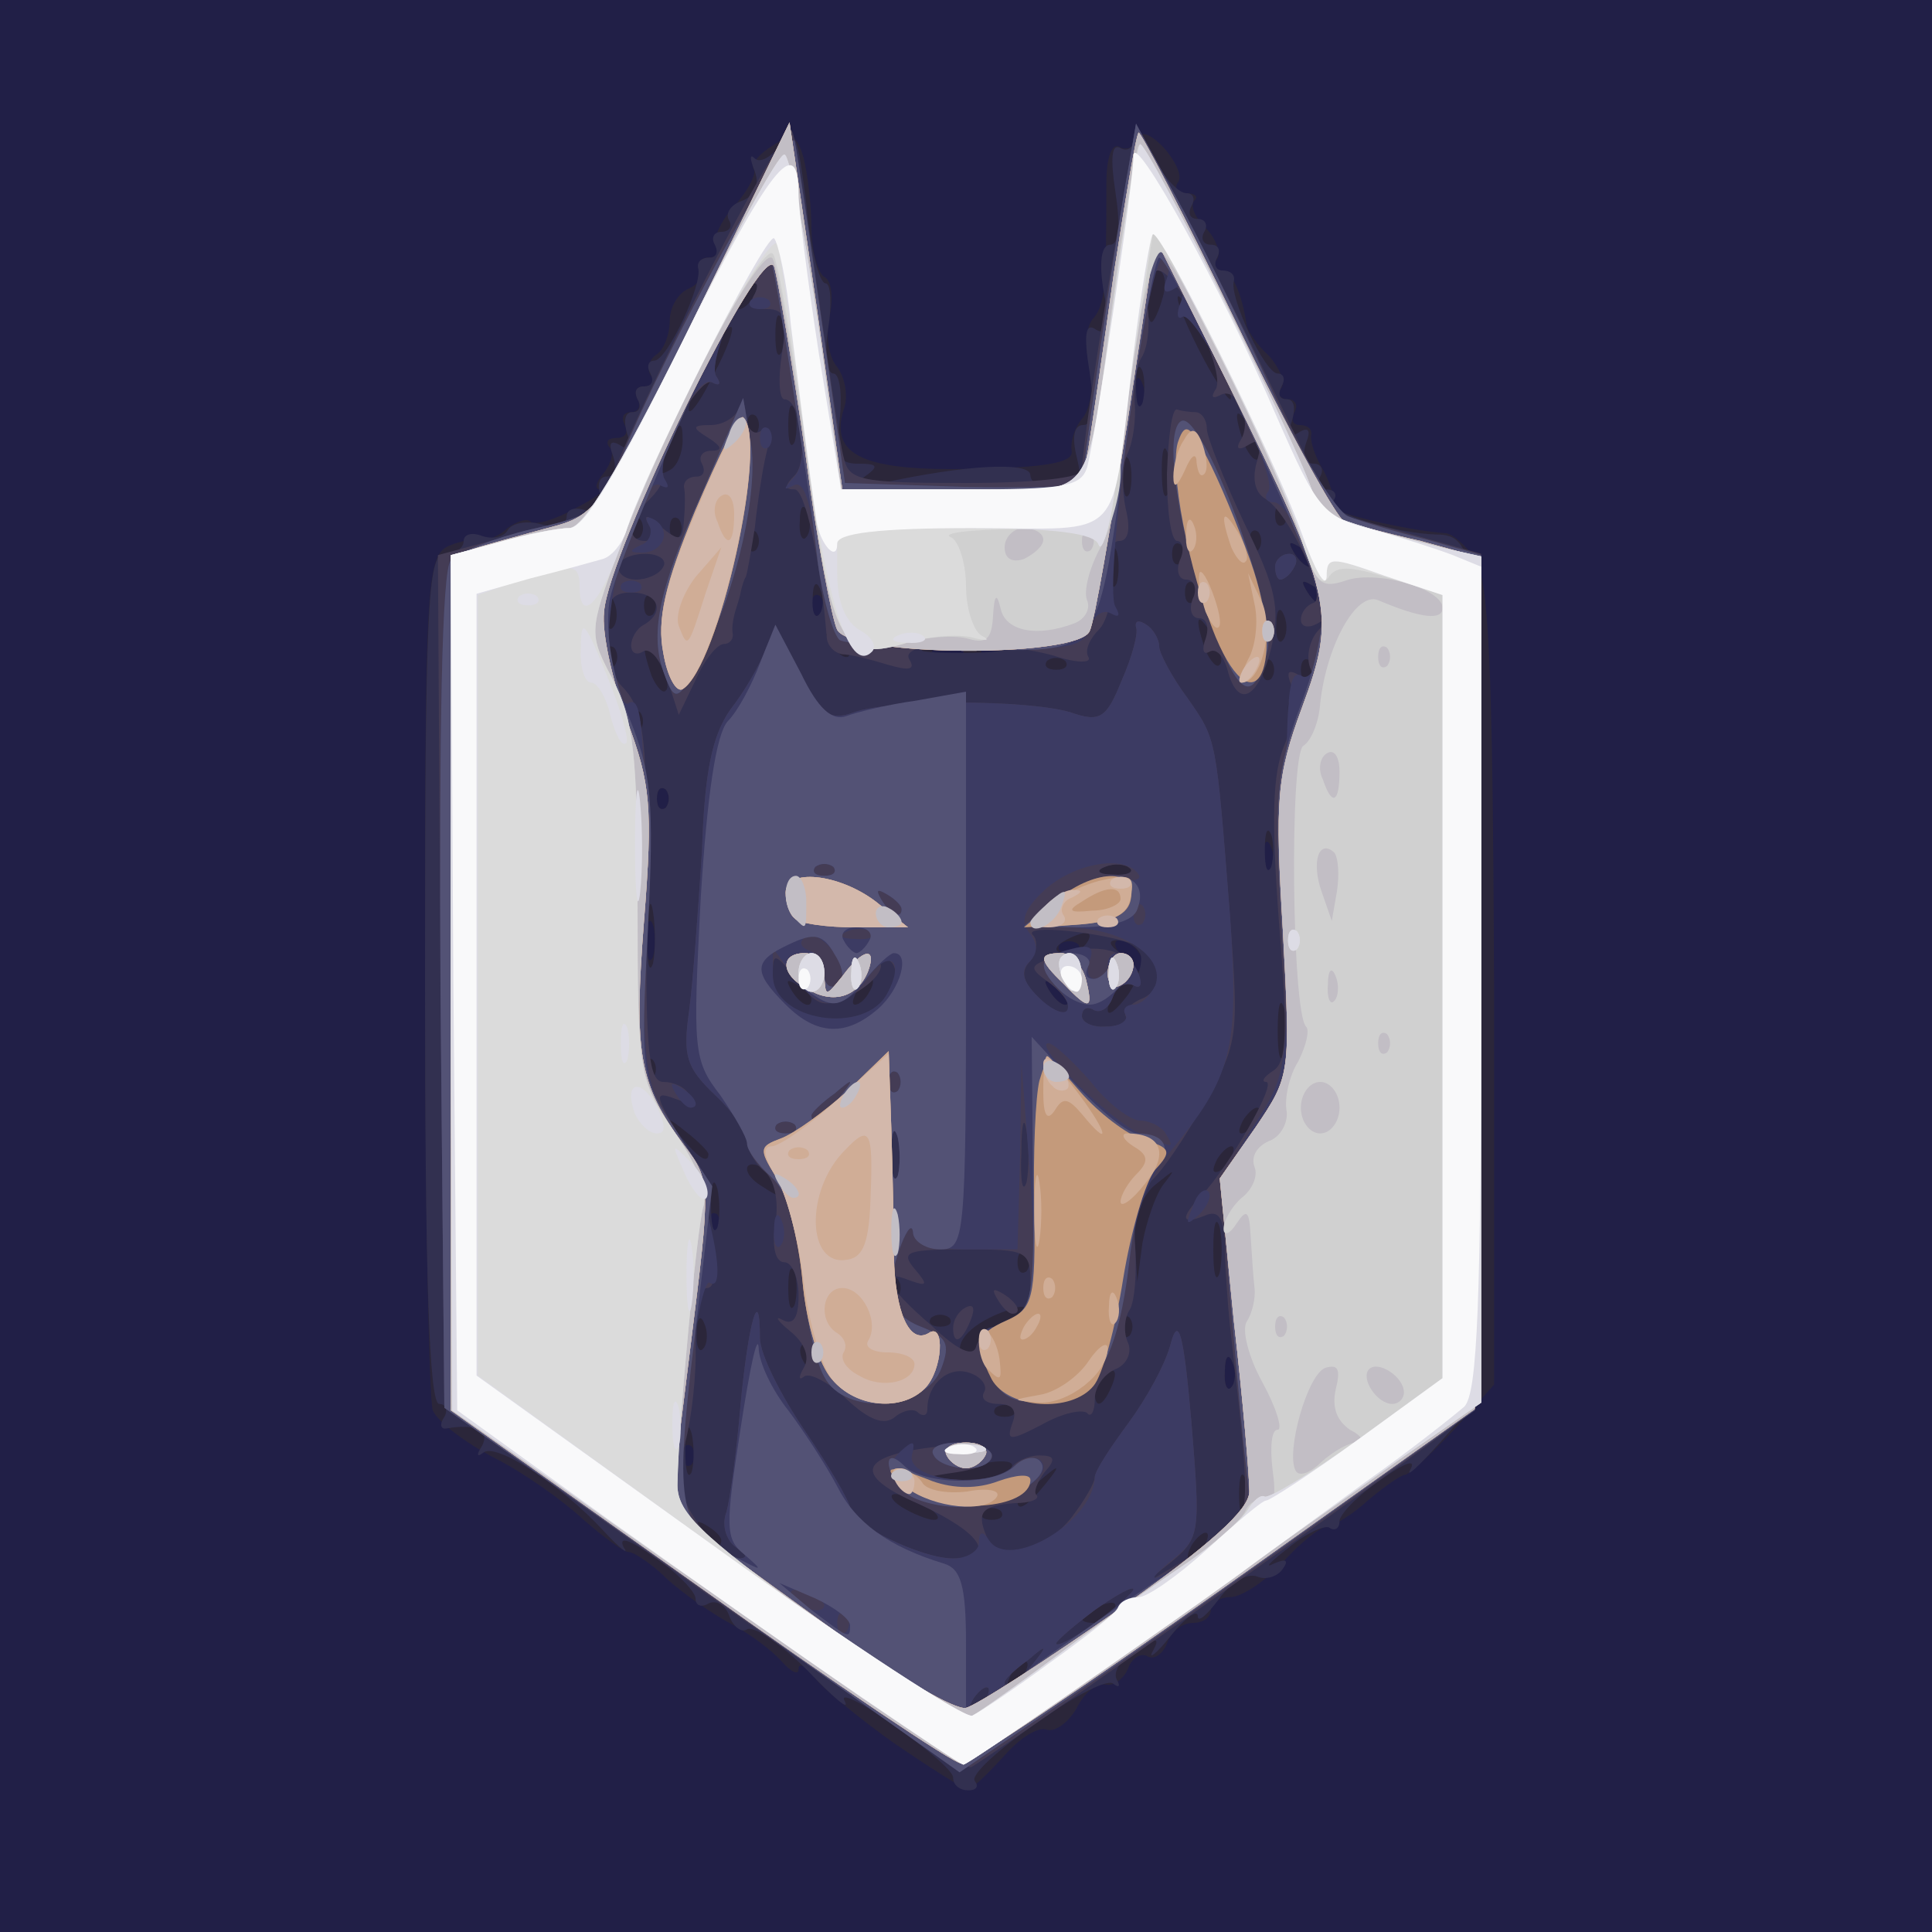 <?xml version="1.0" encoding="utf-8"?>
<!DOCTYPE svg PUBLIC "-//W3C//DTD SVG 1.1//EN" "http://www.w3.org/Graphics/SVG/1.1/DTD/svg11.dtd">
<svg version="1.1" xmlns="http://www.w3.org/2000/svg" xmlns:xlink="http://www.w3.org/1999/xlink" x="0px" y="0px" width="150px" height="150px" viewBox="0 0 1500 1500" preserveAspectRatio="xMidYMid meet">
<rect x="0" y="0" width="1500" height="1500" fill="#808080" stroke="none"/>
<g id="layer101">
 <path fill="#211f47" d="M0 750 l0 -750 750 0 750 0 0 750 0 750 -750 0 -750 0 0 -750z"/>
 </g>
<g id="layer102">
 <path fill="#2b263a" d="M695 1354 c-27 -19 -56 -43 -62 -51 -7 -9 -13 -13 -13 -7 0 5 -6 2 -13 -6 -7 -8 -24 -21 -39 -29 -15 -8 -38 -24 -50 -35 -12 -12 -26 -21 -30 -21 -4 0 -20 -12 -36 -26 -15 -14 -46 -36 -68 -47 -23 -12 -44 -28 -48 -37 -3 -9 -6 -162 -6 -340 0 -298 1 -323 18 -331 9 -4 21 -6 26 -5 4 1 14 -3 20 -9 7 -5 15 -8 18 -5 3 3 18 -1 34 -10 16 -8 25 -15 20 -15 -5 0 -3 -6 3 -13 6 -8 8 -17 4 -20 -3 -4 -1 -7 6 -7 7 0 9 -5 6 -10 -3 -6 -1 -10 5 -10 6 0 8 -5 5 -10 -3 -6 -1 -10 5 -10 6 0 9 -4 5 -9 -3 -5 -1 -12 5 -16 5 -3 10 -15 10 -26 0 -11 7 -22 15 -25 8 -4 12 -10 9 -15 -3 -5 0 -9 6 -9 6 0 9 -4 6 -9 -3 -4 3 -19 14 -31 11 -12 18 -26 15 -29 -2 -4 5 -12 15 -18 15 -10 19 -8 24 10 3 12 6 36 6 54 0 17 5 35 10 38 6 3 7 17 4 31 -3 13 -1 31 6 39 6 8 9 23 5 33 -11 36 16 48 101 46 57 -1 78 -5 76 -14 -1 -7 2 -18 9 -26 6 -8 8 -25 5 -40 -4 -14 -3 -31 3 -37 9 -11 10 -24 10 -105 0 -19 4 -31 10 -28 5 3 11 1 13 -5 3 -8 10 -6 21 5 9 10 15 22 12 27 -4 5 -1 9 6 9 7 0 10 3 6 6 -3 4 1 13 9 21 8 8 12 19 9 24 -4 5 -2 9 3 9 8 0 16 16 20 43 1 4 8 15 17 23 8 9 13 20 10 25 -4 5 -1 9 5 9 6 0 8 5 5 10 -3 6 -1 10 4 10 6 0 10 3 9 8 -1 4 3 17 10 28 6 12 9 24 6 27 -4 4 58 19 89 21 5 1 15 9 22 20 11 14 14 83 15 330 l0 311 -31 35 c-18 19 -35 35 -38 35 -3 0 -16 9 -29 20 -12 11 -27 20 -31 20 -5 0 -21 12 -35 28 -14 15 -32 27 -41 27 -8 0 -15 5 -15 10 0 6 -6 10 -14 10 -8 0 -17 7 -20 16 -3 8 -10 13 -15 10 -5 -3 -12 1 -15 9 -3 8 -11 14 -17 13 -7 -2 -17 6 -23 18 -6 11 -17 19 -23 17 -7 -3 -22 7 -34 21 -13 14 -25 26 -28 25 -3 0 -28 -16 -56 -35z m-158 -231 c-4 -3 -7 0 -7 7 0 7 3 10 7 7 3 -4 3 -10 0 -14z m420 -65 c-3 -8 -6 -5 -6 6 -1 11 2 17 5 13 3 -3 4 -12 1 -19z m-400 -115 c-4 -3 -7 0 -7 7 0 7 3 10 7 7 3 -4 3 -10 0 -14z m273 -167 c0 -3 -5 -8 -12 -12 -7 -4 -8 -3 -4 4 7 12 16 16 16 8z m55 -35 c-3 -6 -11 -11 -16 -11 -5 0 -4 6 3 14 14 16 24 13 13 -3z m-378 -23 c-3 -7 -5 -2 -5 12 0 14 2 19 5 13 2 -7 2 -19 0 -25z m330 15 c-4 -3 -10 -3 -14 0 -3 4 0 7 7 7 7 0 10 -3 7 -7z m150 -75 c-3 -8 -6 -5 -6 6 -1 11 2 17 5 13 3 -3 4 -12 1 -19z m-470 -45 c-4 -3 -7 0 -7 7 0 7 3 10 7 7 3 -4 3 -10 0 -14z m230 -109 c-3 -3 -12 -4 -19 -1 -8 3 -5 6 6 6 11 1 17 -2 13 -5z m30 -1 c-4 -3 -10 -3 -14 0 -3 4 0 7 7 7 7 0 10 -3 7 -7z m-140 -40 c-4 -3 -7 0 -7 7 0 7 3 10 7 7 3 -4 3 -10 0 -14z m393 3 c0 -3 -5 -8 -12 -12 -7 -4 -8 -3 -4 4 7 12 16 16 16 8z m-10 -30 c0 -3 -5 -8 -12 -12 -7 -4 -8 -3 -4 4 7 12 16 16 16 8z m-133 -138 c-3 -8 -6 -5 -6 6 -1 11 2 17 5 13 3 -3 4 -12 1 -19z"/>
 </g>
<g id="layer103">
 <path fill="#323050" d="M740 1380 c0 -5 -21 -23 -47 -41 -25 -18 -42 -26 -37 -18 4 8 -9 -3 -29 -24 -21 -21 -42 -35 -47 -32 -4 3 -11 -2 -14 -11 -3 -8 -10 -12 -16 -9 -5 3 -10 2 -10 -4 0 -5 -14 -20 -32 -32 -18 -13 -28 -17 -24 -8 5 7 -2 2 -15 -12 -33 -36 -85 -70 -94 -61 -5 4 -5 1 -1 -5 7 -12 -5 -18 -27 -14 -5 1 -6 -3 -2 -9 3 -5 1 -10 -4 -10 -8 0 -11 -104 -11 -330 0 -287 2 -330 15 -330 8 0 15 -4 15 -10 0 -5 6 -7 14 -4 8 3 17 1 20 -4 3 -6 15 -8 26 -5 11 3 20 0 20 -6 0 -6 7 -8 17 -4 12 5 15 2 10 -10 -4 -10 -2 -17 4 -17 6 0 8 -7 5 -16 -4 -10 -2 -13 6 -8 8 5 9 2 5 -9 -3 -10 -2 -17 4 -17 6 0 7 -5 4 -10 -3 -6 -1 -10 5 -10 6 0 8 -4 5 -10 -3 -5 -2 -10 3 -10 10 0 38 -60 34 -72 -1 -5 3 -8 9 -8 5 0 7 -4 4 -10 -3 -5 -1 -10 5 -10 6 0 9 -4 6 -9 -3 -5 1 -12 10 -15 10 -4 14 -12 10 -23 -4 -10 -4 -14 0 -10 4 4 13 -1 20 -11 11 -15 13 -8 20 46 3 34 10 62 15 62 4 0 5 16 2 35 -3 19 -1 35 4 35 5 0 7 16 5 35 -3 29 -1 35 14 35 16 0 17 2 4 11 -11 8 -8 9 15 4 64 -14 115 -17 115 -6 0 6 9 11 21 11 18 0 20 -4 15 -25 -4 -16 -2 -25 5 -25 8 0 9 -13 5 -41 -5 -30 -3 -39 5 -33 9 5 11 -3 6 -29 -4 -23 -2 -37 5 -37 7 0 8 -15 4 -41 -4 -26 -3 -38 4 -34 5 3 10 0 10 -7 1 -7 8 -1 16 15 8 15 19 27 25 27 6 0 7 5 4 10 -3 6 -1 10 5 10 6 0 8 5 5 10 -3 5 -1 10 5 10 6 0 8 4 5 10 -3 5 -1 10 4 10 6 0 10 3 9 8 -4 12 24 72 34 72 5 0 6 5 3 10 -3 6 -2 10 4 10 6 0 7 7 4 17 -4 11 -3 14 5 9 8 -5 10 -2 6 8 -3 9 -1 16 6 16 6 0 8 5 5 10 -3 6 -1 10 5 10 6 0 9 4 5 9 -5 9 48 25 80 26 33 0 35 22 35 347 l-1 323 -31 35 c-17 19 -27 28 -23 21 5 -9 -5 -5 -23 8 -18 12 -32 27 -32 32 0 6 -4 8 -8 5 -4 -2 -19 5 -32 16 -14 11 -19 16 -11 12 9 -4 12 -3 7 4 -4 6 -13 9 -20 6 -8 -3 -21 5 -30 18 -9 12 -16 18 -16 13 0 -6 -10 1 -21 15 -11 14 -18 19 -14 12 6 -11 3 -11 -13 -1 -12 7 -18 17 -15 23 3 5 2 7 -3 3 -12 -7 -116 67 -107 76 3 4 1 7 -5 7 -7 0 -12 -4 -12 -10z m55 -80 c3 -5 4 -10 1 -10 -3 0 -8 5 -11 10 -3 6 -4 10 -1 10 3 0 8 -4 11 -10z m70 -50 c3 -6 -1 -7 -9 -4 -18 7 -21 14 -7 14 6 0 13 -4 16 -10z m70 -50 c3 -5 4 -10 1 -10 -3 0 -8 5 -11 10 -3 6 -4 10 -1 10 3 0 8 -4 11 -10z m-375 -4 c0 -3 -5 -8 -12 -12 -7 -4 -8 -3 -4 4 7 12 16 16 16 8z m160 -26 c-8 -5 -19 -10 -25 -10 -5 0 -3 5 5 10 8 5 20 10 25 10 6 0 3 -5 -5 -10z m57 3 c-4 -3 -10 -3 -14 0 -3 4 0 7 7 7 7 0 10 -3 7 -7z m190 -25 c-3 -7 -5 -2 -5 12 0 14 2 19 5 13 2 -7 2 -19 0 -25z m-156 5 c13 -16 12 -17 -3 -4 -10 7 -18 15 -18 17 0 8 8 3 21 -13z m-274 -40 c-3 -10 -5 -4 -5 12 0 17 2 24 5 18 2 -7 2 -21 0 -30z m248 27 c4 -6 -6 -7 -27 -3 -44 8 -48 13 -10 13 17 0 34 -4 37 -10z m2 -47 c-4 -3 -10 -3 -14 0 -3 4 0 7 7 7 7 0 10 -3 7 -7z m77 -19 c3 -8 2 -12 -4 -9 -6 3 -10 10 -10 16 0 14 7 11 14 -7z m93 -16 c-3 -8 -6 -5 -6 6 -1 11 2 17 5 13 3 -3 4 -12 1 -19z m-324 -3 c-3 -9 -8 -14 -10 -11 -3 3 -2 9 2 15 9 16 15 13 8 -4z m142 -25 c8 0 17 -4 20 -10 4 -6 -1 -7 -12 -3 -29 10 -43 25 -36 37 5 7 9 5 11 -6 2 -10 10 -18 17 -18z m-228 -2 c-3 -8 -6 -5 -6 6 -1 11 2 17 5 13 3 -3 4 -12 1 -19z m330 -5 c-4 -3 -7 0 -7 7 0 7 3 10 7 7 3 -4 3 -10 0 -14z m-140 0 c-4 -3 -10 -3 -14 0 -3 4 0 7 7 7 7 0 10 -3 7 -7z m-120 -35 c-3 -7 -5 -2 -5 12 0 14 2 19 5 13 2 -7 2 -19 0 -25z m80 5 c-4 -3 -7 0 -7 7 0 7 3 10 7 7 3 -4 3 -10 0 -14z m250 -40 c-3 -10 -5 -2 -5 17 0 19 2 27 5 18 2 -10 2 -26 0 -35z m-150 20 c-4 -3 -7 0 -7 7 0 7 3 10 7 7 3 -4 3 -10 0 -14z m106 -53 c10 -13 10 -13 -5 -1 -11 8 -17 25 -17 45 l2 31 4 -30 c3 -16 10 -37 16 -45z m-346 3 c-3 -10 -5 -4 -5 12 0 17 2 24 5 18 2 -7 2 -21 0 -30z m43 -8 c-7 -9 -15 -13 -19 -10 -3 3 1 10 9 15 21 14 24 12 10 -5z m355 -15 c3 -5 4 -10 1 -10 -3 0 -8 5 -11 10 -3 6 -4 10 -1 10 3 0 8 -4 11 -10z m-405 -4 c0 -2 -8 -10 -17 -17 -16 -13 -17 -12 -4 4 13 16 21 21 21 13z m425 -26 c3 -5 4 -10 1 -10 -3 0 -8 5 -11 10 -3 6 -4 10 -1 10 3 0 8 -4 11 -10z m-468 -47 c-4 -3 -7 0 -7 7 0 7 3 10 7 7 3 -4 3 -10 0 -14z m490 -40 c-3 -10 -5 -2 -5 17 0 19 2 27 5 18 2 -10 2 -26 0 -35z m-112 -43 c-3 -6 -12 -10 -18 -10 -7 0 -6 4 3 10 12 7 12 12 2 22 -6 6 -12 17 -12 22 0 6 7 0 16 -12 8 -12 12 -27 9 -32z m-255 36 c0 -3 -5 -8 -12 -12 -7 -4 -8 -3 -4 4 7 12 16 16 16 8z m45 -6 c3 -5 4 -10 1 -10 -3 0 -8 5 -11 10 -3 6 -4 10 -1 10 3 0 8 -4 11 -10z m155 6 c0 -3 -5 -8 -12 -12 -7 -4 -8 -3 -4 4 7 12 16 16 16 8z m-323 -68 c-2 -13 -4 -5 -4 17 -1 22 1 32 4 23 2 -10 2 -28 0 -40z m338 22 c3 -6 -1 -7 -9 -4 -18 7 -21 14 -7 14 6 0 13 -4 16 -10z m32 -56 c-3 -3 -12 -4 -19 -1 -8 3 -5 6 6 6 11 1 17 -2 13 -5z m110 -26 c-3 -7 -5 -2 -5 12 0 14 2 19 5 13 2 -7 2 -19 0 -25z m-470 -35 c-4 -3 -7 0 -7 7 0 7 3 10 7 7 3 -4 3 -10 0 -14z m-20 -60 c-4 -3 -7 0 -7 7 0 7 3 10 7 7 3 -4 3 -10 0 -14z m510 -10 c-4 -3 -7 0 -7 7 0 7 3 10 7 7 3 -4 3 -10 0 -14z m-496 -30 c-12 -20 -14 -14 -5 12 4 9 9 14 11 11 3 -2 0 -13 -6 -23z m476 0 c-4 -3 -7 0 -7 7 0 7 3 10 7 7 3 -4 3 -10 0 -14z m30 0 c-4 -3 -7 0 -7 7 0 7 3 10 7 7 3 -4 3 -10 0 -14z m-540 -10 c-4 -3 -7 0 -7 7 0 7 3 10 7 7 3 -4 3 -10 0 -14z m350 10 c-4 -3 -10 -3 -14 0 -3 4 0 7 7 7 7 0 10 -3 7 -7z m114 -20 c-12 -20 -14 -14 -5 12 4 9 9 14 11 11 3 -2 0 -13 -6 -23z m-281 13 c0 -3 -5 -8 -12 -12 -7 -4 -8 -3 -4 4 7 12 16 16 16 8z m113 -3 c-13 -2 -35 -2 -50 0 -16 2 -5 4 22 4 28 0 40 -2 28 -4z m224 -25 c-3 -8 -6 -5 -6 6 -1 11 2 17 5 13 3 -3 4 -12 1 -19z m-520 -10 c-3 -8 -6 -5 -6 6 -1 11 2 17 5 13 3 -3 4 -12 1 -19z m30 -5 c-4 -3 -7 0 -7 7 0 7 3 10 7 7 3 -4 3 -10 0 -14z m130 -5 c-3 -8 -6 -5 -6 6 -1 11 2 17 5 13 3 -3 4 -12 1 -19z m290 -5 c-4 -3 -7 0 -7 7 0 7 3 10 7 7 3 -4 3 -10 0 -14z m103 13 c0 -3 -5 -8 -12 -12 -7 -4 -8 -3 -4 4 7 12 16 16 16 8z m-163 -38 c-3 -7 -5 -2 -5 12 0 14 2 19 5 13 2 -7 2 -19 0 -25z m50 -5 c-4 -3 -7 0 -7 7 0 7 3 10 7 7 3 -4 3 -10 0 -14z m103 13 c0 -3 -5 -8 -12 -12 -7 -4 -8 -3 -4 4 7 12 16 16 16 8z m-433 -23 c-4 -3 -7 0 -7 7 0 7 3 10 7 7 3 -4 3 -10 0 -14z m390 0 c-4 -3 -7 0 -7 7 0 7 3 10 7 7 3 -4 3 -10 0 -14z m-480 -10 c-4 -3 -7 0 -7 7 0 7 3 10 7 7 3 -4 3 -10 0 -14z m30 0 c-4 -3 -7 0 -7 7 0 7 3 10 7 7 3 -4 3 -10 0 -14z m100 -5 c-3 -8 -6 -5 -6 6 -1 11 2 17 5 13 3 -3 4 -12 1 -19z m370 -5 c-4 -3 -7 0 -7 7 0 7 3 10 7 7 3 -4 3 -10 0 -14z m-120 -35 c-3 -7 -5 -2 -5 12 0 14 2 19 5 13 2 -7 2 -19 0 -25z m30 -5 c-3 -10 -5 -4 -5 12 0 17 2 24 5 18 2 -7 2 -21 0 -30z m-377 -11 c0 -15 -2 -15 -10 -2 -13 20 -13 33 0 25 6 -3 10 -14 10 -23z m441 -9 c-12 -20 -14 -14 -5 12 4 9 9 14 11 11 3 -2 0 -13 -6 -23z m-354 -15 c-3 -7 -5 -2 -5 12 0 14 2 19 5 13 2 -7 2 -19 0 -25z m-30 5 c-4 -3 -7 0 -7 7 0 7 3 10 7 7 3 -4 3 -10 0 -14z m-32 -34 c9 -17 15 -33 13 -35 -3 -2 -12 12 -21 31 -21 43 -13 47 8 4z m332 -1 c-3 -7 -5 -2 -5 12 0 14 2 19 5 13 2 -7 2 -19 0 -25z m53 -18 c-11 -22 -23 -40 -25 -40 -3 0 4 18 15 40 11 22 23 40 25 40 3 0 -4 -18 -15 -40z m-333 -22 c-3 -7 -5 -2 -5 12 0 14 2 19 5 13 2 -7 2 -19 0 -25z m296 -18 c3 -11 1 -20 -4 -20 -5 0 -9 9 -9 20 0 11 2 20 4 20 2 0 6 -9 9 -20z m-318 0 c3 -5 4 -10 1 -10 -3 0 -8 5 -11 10 -3 6 -4 10 -1 10 3 0 8 -4 11 -10z"/>
 </g>
<g id="layer104">
 <path fill="#443c55" d="M545 1235 l-200 -142 -3 -331 -2 -331 37 -10 c21 -5 50 -13 66 -17 15 -3 27 -10 27 -16 0 -24 137 -295 145 -286 2 2 10 55 19 118 9 63 18 124 21 135 4 18 12 20 95 20 53 0 90 -4 90 -10 1 -31 38 -256 43 -261 3 -3 38 62 79 144 l73 150 58 16 57 16 0 328 c0 328 0 329 -22 349 -19 17 -348 250 -374 265 -5 3 -99 -59 -209 -137z m220 85 c3 -5 4 -10 1 -10 -3 0 -8 5 -11 10 -3 6 -4 10 -1 10 3 0 8 -4 11 -10z m36 -27 c13 -16 12 -17 -3 -4 -10 7 -18 15 -18 17 0 8 8 3 21 -13z m79 -59 c0 -3 -13 4 -30 16 -16 12 -30 24 -30 26 0 3 14 -4 30 -16 17 -12 30 -24 30 -26z m78 -50 c12 -12 12 -24 -3 -154 -2 -19 -4 -48 -4 -64 -1 -21 -5 -27 -16 -22 -18 7 -19 2 -2 -16 21 -22 59 -88 50 -88 -4 0 -2 -4 6 -9 10 -7 11 -29 4 -115 -6 -80 -5 -115 4 -137 7 -16 9 -37 6 -46 -5 -12 -3 -14 7 -8 10 6 12 4 7 -7 -3 -9 0 -21 6 -28 9 -10 9 -11 0 -6 -7 4 -13 3 -13 -3 0 -5 4 -11 10 -13 11 -4 -19 -70 -38 -81 -8 -5 -10 -16 -6 -29 4 -15 3 -18 -6 -13 -8 5 -11 4 -7 -3 10 -15 -3 -43 -16 -35 -6 3 -7 1 -3 -5 8 -14 -30 -92 -45 -92 -6 0 -9 12 -8 28 2 15 0 33 -5 40 -4 7 -6 22 -5 35 1 12 -1 30 -6 40 -4 9 -4 28 -1 42 4 16 2 25 -5 25 -7 0 -10 11 -7 28 2 16 -2 34 -9 41 -7 7 -11 16 -8 21 3 5 -9 5 -27 -1 -48 -13 -121 -12 -112 3 5 8 0 9 -17 4 -13 -4 -29 -8 -35 -8 -6 -1 -11 -6 -12 -12 -5 -62 -17 -116 -25 -116 -8 0 -8 -3 0 -11 11 -11 5 -59 -8 -59 -4 0 -5 -16 -2 -35 5 -28 2 -35 -11 -35 -10 0 -14 -4 -11 -10 3 -5 4 -10 1 -10 -11 0 -37 61 -30 72 4 6 3 8 -3 5 -10 -6 -48 62 -39 70 3 3 -1 12 -9 20 -18 17 -19 33 -4 33 5 0 7 -6 3 -12 -5 -9 -2 -9 9 1 15 12 17 11 18 -5 1 -11 1 -22 0 -26 0 -5 4 -8 10 -8 5 0 7 -4 4 -10 -3 -5 0 -10 7 -10 9 0 9 -3 -2 -10 -13 -8 -13 -10 2 -10 9 0 19 -6 21 -12 3 -8 6 -5 6 5 1 10 6 15 11 12 7 -4 9 2 5 17 -3 12 -7 39 -9 58 -3 19 -6 36 -7 38 -1 1 -3 7 -4 12 -1 6 -4 13 -5 18 -1 4 -2 10 -1 15 0 4 -3 7 -7 7 -5 0 -15 12 -22 28 l-13 27 -9 -28 c-5 -15 -14 -25 -19 -21 -5 3 -9 1 -9 -5 0 -5 4 -13 10 -16 17 -10 11 -25 -10 -25 -15 0 -20 7 -20 29 0 16 6 36 12 43 19 19 21 39 20 181 -1 103 2 127 13 127 8 0 17 4 20 10 4 6 -1 7 -11 3 -16 -6 -16 -3 3 28 22 37 37 119 22 119 -6 0 -9 19 -9 43 1 23 -3 58 -8 77 -7 28 -5 41 10 63 11 15 25 27 31 27 8 0 7 -3 -2 -9 -7 -5 -11 -17 -7 -27 3 -11 8 -48 11 -84 6 -63 15 -95 15 -51 0 12 16 44 35 72 19 28 35 55 35 60 0 12 55 39 80 39 35 0 22 -20 -26 -42 -53 -23 -48 -38 15 -45 46 -5 58 13 14 20 -27 4 -26 4 4 6 17 0 35 -3 38 -9 3 -5 13 -10 22 -10 12 0 13 3 4 13 -6 8 -9 16 -6 18 2 3 -5 6 -17 6 -26 2 -30 7 -22 26 8 21 44 13 66 -15 10 -13 18 -27 18 -31 0 -5 12 -23 26 -42 14 -19 29 -46 33 -62 6 -22 10 -8 16 61 7 86 7 90 -16 109 l-24 19 30 -18 c17 -10 36 -23 43 -30z m-443 -744 c3 -5 -3 -10 -14 -10 -12 0 -21 5 -21 10 0 6 6 10 14 10 8 0 18 -4 21 -10z"/>
 <path fill="#443c55" d="M786 1105 c4 -10 0 -15 -11 -15 -9 0 -14 -4 -11 -9 3 -5 -2 -12 -11 -15 -16 -6 -33 8 -33 28 0 5 -3 6 -7 3 -3 -4 -12 -2 -18 3 -8 7 -20 3 -38 -14 -14 -13 -29 -21 -33 -17 -4 3 -4 0 0 -7 5 -8 1 -19 -10 -28 -11 -9 -13 -13 -6 -9 8 4 12 -2 12 -19 0 -14 -5 -26 -11 -26 -7 0 -10 -12 -7 -30 3 -18 -1 -35 -9 -41 -7 -6 -13 -17 -13 -23 0 -7 -11 -23 -25 -36 -22 -21 -25 -30 -20 -65 3 -22 7 -78 10 -124 2 -62 8 -90 22 -110 11 -14 23 -35 27 -46 7 -18 10 -16 27 18 17 32 23 37 42 30 28 -10 134 -10 168 0 23 8 28 5 40 -25 8 -18 13 -37 11 -41 -1 -5 2 -6 8 -2 5 3 10 11 10 17 0 5 10 24 22 40 23 33 22 30 33 170 7 97 7 98 -25 153 -17 30 -36 55 -41 55 -6 0 -9 19 -8 43 2 24 0 48 -4 54 -4 6 -5 18 -1 26 3 8 -2 17 -10 20 -9 4 -16 14 -16 23 0 10 -3 15 -6 11 -4 -3 -19 0 -35 9 -25 13 -28 13 -23 -1z m-5 -78 c13 -3 19 -14 19 -31 0 -25 -3 -26 -51 -26 -45 0 -50 2 -39 15 11 13 10 14 -4 9 -25 -10 -19 4 17 35 21 20 33 25 35 16 2 -7 12 -15 23 -18z m16 -149 c-2 -13 -4 -5 -4 17 -1 22 1 32 4 23 2 -10 2 -28 0 -40z m-100 5 c-3 -10 -5 -4 -5 12 0 17 2 24 5 18 2 -7 2 -21 0 -30z m177 -94 c-2 -4 3 -9 11 -13 20 -7 19 -32 -2 -42 -25 -10 -90 -17 -81 -8 4 4 3 13 -2 20 -8 8 -6 17 6 28 9 10 19 14 23 11 3 -4 -3 -13 -13 -21 -18 -13 -18 -14 5 -22 29 -11 56 -5 63 15 3 8 1 11 -4 8 -6 -3 -13 1 -16 9 -3 9 -10 13 -15 10 -5 -3 -9 -1 -9 5 0 5 9 9 19 8 11 0 18 -4 15 -8z m-184 -18 c7 -14 7 -22 -2 -27 -6 -4 -8 -3 -5 3 4 5 -5 16 -19 24 -24 12 -28 12 -45 -10 -18 -22 -19 -22 -19 -3 0 36 72 46 90 13z m187 -97 c-3 -3 -12 -4 -19 -1 -8 3 -5 6 6 6 11 1 17 -2 13 -5z"/>
 <path fill="#443c55" d="M740 1031 c0 -6 4 -13 10 -16 6 -3 7 1 4 9 -7 18 -14 21 -14 7z"/>
 <path fill="#443c55" d="M774 1008 c-4 -7 -3 -8 4 -4 12 7 16 16 8 16 -3 0 -8 -5 -12 -12z"/>
 <path fill="#443c55" d="M953 520 c-3 -11 -9 -17 -14 -14 -5 3 -6 -2 -3 -10 3 -9 1 -16 -5 -16 -6 0 -8 -7 -5 -15 4 -8 1 -15 -5 -15 -6 0 -8 -7 -5 -15 4 -8 2 -15 -2 -15 -5 0 -8 -24 -8 -52 1 -29 4 -52 8 -50 3 1 10 2 14 2 5 0 9 6 9 13 0 6 13 39 29 73 25 51 28 66 21 97 -10 40 -26 48 -34 17z"/>
 <path fill="#443c55" d="M990 440 c0 -5 5 -10 11 -10 5 0 7 5 4 10 -3 6 -8 10 -11 10 -2 0 -4 -4 -4 -10z"/>
 </g>
<g id="layer105">
 <path fill="#3c3b63" d="M545 1234 l-200 -141 -3 -323 c-1 -205 1 -327 8 -335 5 -6 33 -17 62 -24 50 -11 54 -14 72 -59 31 -78 130 -258 133 -242 2 8 11 71 21 140 l18 125 92 3 c51 1 92 0 92 -3 0 -7 28 -203 36 -244 l6 -35 30 55 c17 30 50 97 74 149 24 53 52 98 61 101 10 4 37 12 61 18 l42 12 -2 332 -3 332 -115 82 c-63 45 -153 109 -200 141 l-85 58 -200 -142z m220 86 c3 -5 4 -10 1 -10 -3 0 -8 5 -11 10 -3 6 -4 10 -1 10 3 0 8 -4 11 -10z m36 -27 c13 -16 12 -17 -3 -4 -10 7 -18 15 -18 17 0 8 8 3 21 -13z m79 -59 c0 -3 -13 4 -30 16 -16 12 -30 24 -30 26 0 3 14 -4 30 -16 17 -12 30 -24 30 -26z m-223 19 c-4 -3 -7 0 -7 7 0 7 3 10 7 7 3 -4 3 -10 0 -14z m-17 -7 c0 -2 -7 -7 -16 -10 -8 -3 -12 -2 -9 4 6 10 25 14 25 6z m304 -49 c27 -19 28 -23 22 -71 -3 -28 -8 -87 -12 -132 -6 -76 -5 -83 20 -121 25 -38 26 -44 25 -174 -1 -158 0 -181 12 -174 5 3 11 -6 15 -20 7 -28 -21 -115 -37 -115 -6 0 -8 -4 -4 -9 7 -13 -56 -141 -67 -135 -4 3 -5 -3 -1 -12 4 -12 3 -15 -5 -10 -8 5 -10 2 -6 -8 3 -9 2 -16 -3 -16 -12 0 -47 256 -37 271 4 7 3 9 -4 5 -6 -3 -13 2 -16 12 -5 15 -18 17 -94 16 -49 0 -94 -4 -100 -8 -6 -4 -14 -33 -18 -66 -4 -40 -10 -58 -18 -53 -8 4 -8 3 0 -6 8 -8 9 -26 4 -49 -4 -20 -11 -59 -15 -87 l-7 -50 -24 48 c-14 26 -22 53 -18 59 4 6 3 8 -3 5 -12 -8 -46 61 -37 75 4 6 3 8 -3 5 -17 -11 -47 94 -39 136 4 21 10 36 14 33 11 -7 13 24 12 166 -1 118 0 129 23 165 23 35 45 129 28 119 -4 -3 -12 34 -17 81 -8 77 -7 89 9 110 10 12 24 23 30 23 8 0 7 -3 -2 -9 -7 -5 -11 -17 -7 -27 3 -11 8 -48 11 -84 6 -63 15 -95 15 -51 0 12 16 44 35 72 19 28 35 55 35 60 0 12 55 39 80 39 11 0 20 -6 20 -12 0 -9 3 -10 8 -2 16 24 81 -15 82 -49 0 -5 12 -23 26 -42 14 -19 29 -46 33 -62 6 -22 10 -8 16 61 7 86 7 90 -16 108 -28 23 -7 14 35 -15z"/>
 <path fill="#3c3b63" d="M700 1155 c-10 -13 -11 -18 -1 -28 10 -9 12 -9 9 3 -4 19 57 27 78 9 8 -6 18 -9 22 -5 12 13 -30 36 -64 36 -17 0 -37 -7 -44 -15z"/>
 <path fill="#3c3b63" d="M725 1130 c-4 -6 5 -10 19 -10 14 0 26 5 26 10 0 6 -9 10 -19 10 -11 0 -23 -4 -26 -10z"/>
 <path fill="#3c3b63" d="M640 1069 c-7 -12 -15 -48 -17 -80 -4 -39 -12 -64 -24 -75 -11 -10 -19 -22 -19 -29 0 -6 -11 -22 -25 -35 -22 -21 -25 -30 -20 -65 3 -22 7 -78 10 -124 2 -62 8 -90 22 -110 11 -14 23 -35 27 -46 7 -18 10 -16 27 18 17 32 23 37 42 30 28 -10 134 -10 168 0 23 8 28 5 40 -25 8 -18 13 -37 11 -41 -1 -5 2 -6 8 -2 5 3 10 11 10 17 0 5 10 24 22 40 23 33 22 30 33 169 7 104 2 125 -48 185 -16 19 -26 48 -30 82 -9 75 -26 106 -62 110 -19 3 -33 -2 -42 -14 -17 -23 -17 -44 1 -44 26 0 32 -25 26 -115 l-7 -90 -1 73 -2 72 -40 0 c-25 0 -40 -5 -41 -12 -1 -18 -17 23 -18 45 -1 10 10 22 24 27 20 8 23 13 16 32 -12 33 -75 38 -91 7z m57 -186 c-3 -10 -5 -4 -5 12 0 17 2 24 5 18 2 -7 2 -21 0 -30z m208 -3 c-3 -5 -12 -10 -20 -10 -7 0 -25 -13 -38 -30 -14 -16 -29 -30 -33 -30 -13 0 49 61 71 70 27 12 27 12 20 0z m-288 -7 c-4 -3 -10 -3 -14 0 -3 4 0 7 7 7 7 0 10 -3 7 -7z m34 -20 c13 -16 12 -17 -3 -4 -10 7 -18 15 -18 17 0 8 8 3 21 -13z m46 -20 c-4 -3 -7 0 -7 7 0 7 3 10 7 7 3 -4 3 -10 0 -14z m177 -45 c-3 -4 0 -8 6 -8 6 0 13 -7 17 -15 8 -22 -25 -44 -67 -45 l-35 -1 25 -20 c14 -12 33 -19 47 -16 12 2 20 0 17 -4 -10 -16 -50 -9 -73 12 -16 15 -19 24 -12 33 7 9 7 16 0 23 -7 7 -5 15 7 27 9 9 19 14 22 11 3 -3 0 -11 -6 -17 -17 -17 -15 -25 9 -31 15 -4 19 -2 15 9 -3 8 -1 14 4 14 6 0 10 -4 10 -10 0 -16 17 -12 24 6 3 8 2 12 -4 9 -6 -3 -13 1 -16 9 -3 9 -10 13 -15 10 -5 -3 -9 -1 -9 5 0 5 9 9 19 8 11 0 17 -5 15 -9z m-185 -17 c14 -26 1 -35 -16 -11 -18 26 -38 25 -57 -2 l-16 -22 0 21 c0 36 72 47 89 14z m-41 -31 c-7 -10 -17 -16 -22 -13 -6 4 -5 8 2 11 7 2 12 10 12 18 0 9 4 12 10 9 6 -4 5 -13 -2 -25z m29 -16 c-3 -3 -12 -4 -19 -1 -8 3 -5 6 6 6 11 1 17 -2 13 -5z m210 -21 c-4 -3 -7 0 -7 7 0 7 3 10 7 7 3 -4 3 -10 0 -14z m-187 3 c0 -3 -5 -8 -12 -12 -7 -4 -8 -3 -4 4 7 12 16 16 16 8z m-53 -33 c-4 -3 -10 -3 -14 0 -3 4 0 7 7 7 7 0 10 -3 7 -7z"/>
 <path fill="#3c3b63" d="M601 954 c0 -11 3 -14 6 -6 3 7 2 16 -1 19 -3 4 -6 -2 -5 -13z"/>
 <path fill="#3c3b63" d="M926 937 c3 -10 9 -15 12 -12 3 3 0 11 -7 18 -10 9 -11 8 -5 -6z"/>
 <path fill="#3c3b63" d="M524 848 c-4 -7 -3 -8 4 -4 12 7 16 16 8 16 -3 0 -8 -5 -12 -12z"/>
 <path fill="#3c3b63" d="M516 524 c-12 -31 -5 -65 28 -139 l33 -76 6 35 c6 38 -11 113 -37 164 -19 37 -22 38 -30 16z"/>
 <path fill="#3c3b63" d="M940 483 c-25 -68 -37 -148 -23 -156 16 -10 75 148 67 178 -11 43 -22 37 -44 -22z"/>
 <path fill="#3c3b63" d="M483 453 c4 -3 10 -3 14 0 3 4 0 7 -7 7 -7 0 -10 -3 -7 -7z"/>
 <path fill="#3c3b63" d="M990 440 c0 -5 5 -10 11 -10 5 0 7 5 4 10 -3 6 -8 10 -11 10 -2 0 -4 -4 -4 -10z"/>
 <path fill="#3c3b63" d="M498 423 c6 -2 9 -10 6 -15 -4 -7 -2 -8 5 -4 13 9 5 26 -12 25 -9 0 -8 -2 1 -6z"/>
 <path fill="#3c3b63" d="M590 340 c0 -7 3 -10 7 -7 3 4 3 10 0 14 -4 3 -7 0 -7 -7z"/>
 <path fill="#3c3b63" d="M583 233 c4 -3 10 -3 14 0 3 4 0 7 -7 7 -7 0 -10 -3 -7 -7z"/>
 </g>
<g id="layer106">
 <path fill="#535275" d="M545 1234 l-200 -141 -3 -323 c-1 -205 1 -327 8 -335 5 -6 33 -17 62 -24 50 -11 54 -14 72 -59 31 -78 130 -258 133 -242 2 8 11 71 21 140 l18 125 92 3 c51 1 92 0 92 -3 0 -7 28 -203 36 -244 l6 -35 30 55 c17 30 50 97 74 149 24 53 52 98 61 101 10 4 37 12 61 18 l42 12 -2 332 -3 332 -115 82 c-63 45 -153 109 -200 141 l-85 58 -200 -142z m364 -14 l63 -42 -6 -52 c-3 -28 -8 -87 -12 -131 -6 -77 -5 -83 21 -120 27 -40 27 -41 20 -155 -6 -104 -4 -121 15 -173 14 -37 19 -68 15 -85 -9 -36 -116 -262 -125 -262 -3 0 -14 59 -24 132 -25 183 -18 174 -125 172 -48 0 -93 -4 -99 -7 -5 -4 -13 -31 -17 -60 -7 -59 -10 -73 -25 -172 -6 -38 -12 -71 -14 -72 -7 -7 -119 242 -123 275 -3 24 2 55 15 88 18 44 20 66 15 166 -6 113 -5 115 22 156 l28 43 -14 120 c-16 131 -12 147 34 169 19 10 20 10 5 -3 -15 -12 -15 -21 -3 -98 7 -46 13 -74 14 -63 0 12 11 34 23 49 12 16 29 42 38 59 14 28 40 47 83 60 13 4 17 17 17 62 l0 56 48 -35 c26 -19 76 -54 111 -77z m-249 42 c0 -5 -12 -14 -27 -21 l-28 -12 25 21 c29 22 30 23 30 12z"/>
 <path fill="#535275" d="M702 1158 c-7 -7 -12 -16 -12 -22 0 -6 5 -5 12 2 15 15 70 16 86 0 6 -6 15 -8 19 -4 13 12 -28 36 -62 36 -17 0 -36 -5 -43 -12z"/>
 <path fill="#535275" d="M725 1130 c-4 -6 5 -10 19 -10 14 0 26 5 26 10 0 6 -9 10 -19 10 -11 0 -23 -4 -26 -10z"/>
 <path fill="#535275" d="M640 1069 c-7 -12 -15 -48 -17 -80 -4 -39 -12 -64 -24 -75 -11 -10 -19 -21 -19 -26 0 -5 -10 -22 -21 -38 -21 -27 -21 -36 -15 -152 5 -81 12 -128 21 -138 8 -8 19 -29 25 -45 l12 -30 20 38 c13 27 24 37 35 33 8 -3 32 -9 54 -12 l39 -7 0 217 c0 209 -1 216 -20 216 -11 0 -20 -6 -21 -12 -1 -18 -17 23 -18 45 -1 10 10 22 24 27 20 8 23 13 16 32 -12 33 -75 38 -91 7z m57 -186 c-3 -10 -5 -4 -5 12 0 17 2 24 5 18 2 -7 2 -21 0 -30z m-80 -10 c-4 -3 -10 -3 -14 0 -3 4 0 7 7 7 7 0 10 -3 7 -7z m34 -20 c13 -16 12 -17 -3 -4 -10 7 -18 15 -18 17 0 8 8 3 21 -13z m46 -20 c-4 -3 -7 0 -7 7 0 7 3 10 7 7 3 -4 3 -10 0 -14z m-15 -50 c17 -15 25 -43 12 -43 -3 0 -14 10 -24 23 -15 17 -22 20 -36 11 -24 -14 -29 -34 -10 -34 9 0 16 7 16 16 0 8 4 12 10 9 6 -4 5 -13 -2 -24 -9 -16 -16 -17 -35 -8 -28 13 -29 21 -3 47 24 24 47 25 72 3z m-7 -53 c3 -5 -1 -10 -10 -10 -9 0 -13 5 -10 10 3 6 8 10 10 10 2 0 7 -4 10 -10z m25 -24 c0 -3 -5 -8 -12 -12 -7 -4 -8 -3 -4 4 7 12 16 16 16 8z m-53 -33 c-4 -3 -10 -3 -14 0 -3 4 0 7 7 7 7 0 10 -3 7 -7z"/>
 <path fill="#535275" d="M771 1071 c-15 -28 -14 -35 11 -46 20 -9 21 -16 20 -115 l-1 -105 35 38 c19 20 40 37 47 37 22 0 28 12 13 29 -7 9 -16 40 -19 69 -9 77 -26 106 -64 110 -23 2 -34 -2 -42 -17z"/>
 <path fill="#535275" d="M822 768 c-18 -18 -15 -28 9 -28 11 0 17 5 14 10 -3 6 -2 10 4 10 5 0 11 -6 14 -12 2 -7 8 -10 12 -6 10 9 -13 38 -29 38 -7 0 -17 -5 -24 -12z"/>
 <path fill="#535275" d="M819 700 c35 -30 76 -25 64 6 -3 9 -20 14 -47 14 l-41 -1 24 -19z"/>
 <path fill="#535275" d="M516 524 c-12 -31 -5 -65 28 -139 l33 -76 6 35 c6 38 -11 113 -37 164 -19 37 -22 38 -30 16z"/>
 <path fill="#535275" d="M940 483 c-25 -68 -37 -148 -23 -156 16 -10 75 148 67 178 -11 43 -22 37 -44 -22z"/>
 </g>
<g id="layer107">
 <path fill="#c49a7b" d="M543 1232 l-193 -137 0 -332 c0 -307 1 -332 18 -337 9 -3 35 -10 57 -16 39 -10 41 -13 114 -163 l74 -152 21 143 20 142 92 0 93 0 6 -32 c3 -18 12 -80 20 -137 9 -58 17 -106 19 -108 1 -2 36 65 76 148 40 83 78 152 84 154 6 2 32 9 59 15 l47 13 -2 330 -3 331 -194 138 c-107 76 -199 138 -205 137 -6 0 -98 -62 -203 -137z m325 18 c72 -51 102 -78 102 -92 0 -12 -5 -71 -12 -132 l-11 -111 28 -40 c27 -40 27 -41 21 -153 -6 -101 -5 -119 15 -173 27 -73 24 -86 -57 -250 l-57 -114 -22 145 c-13 80 -25 152 -29 160 -9 21 -185 20 -196 -1 -4 -8 -16 -70 -25 -139 -10 -69 -21 -133 -24 -143 -9 -23 -129 222 -132 268 -2 17 7 55 18 85 18 48 20 67 13 155 -8 103 -4 127 31 174 21 28 21 29 5 157 l-16 129 22 15 c12 8 60 43 107 77 48 35 93 61 101 59 8 -2 61 -36 118 -76z"/>
 <path fill="#c49a7b" d="M704 1155 c-22 -17 -15 -19 20 -5 17 6 35 6 51 0 14 -5 25 -6 25 -1 0 23 -67 28 -96 6z"/>
 <path fill="#c49a7b" d="M735 1130 c-3 -5 3 -10 15 -10 12 0 18 5 15 10 -3 6 -10 10 -15 10 -5 0 -12 -4 -15 -10z"/>
 <path fill="#c49a7b" d="M646 1071 c-10 -11 -20 -43 -23 -77 -3 -33 -13 -69 -21 -81 -13 -21 -12 -23 4 -29 11 -4 34 -21 52 -37 l32 -31 2 60 c1 32 2 77 2 99 1 44 12 69 27 60 13 -9 11 29 -3 43 -18 18 -53 15 -72 -7z"/>
 <path fill="#c49a7b" d="M770 1071 c-14 -28 -13 -35 12 -46 20 -9 22 -17 21 -87 -1 -43 1 -87 4 -99 6 -20 7 -20 32 9 14 16 36 33 49 37 21 6 22 9 9 23 -8 10 -19 48 -25 85 -6 38 -16 75 -23 83 -17 21 -66 18 -79 -5z"/>
 <path fill="#c49a7b" d="M627 768 c-21 -11 -22 -28 -2 -28 8 0 15 8 15 18 1 16 1 16 14 0 16 -22 27 -23 20 -4 -8 20 -27 26 -47 14z"/>
 <path fill="#c49a7b" d="M826 764 c-20 -19 -20 -24 -2 -24 7 0 16 9 19 20 6 24 3 25 -17 4z"/>
 <path fill="#c49a7b" d="M860 756 c0 -9 5 -16 10 -16 6 0 10 4 10 9 0 6 -4 13 -10 16 -5 3 -10 -1 -10 -9z"/>
 <path fill="#c49a7b" d="M617 713 c-4 -3 -7 -12 -7 -20 0 -19 41 -15 70 7 l25 20 -41 0 c-22 0 -44 -3 -47 -7z"/>
 <path fill="#c49a7b" d="M819 700 c29 -25 64 -27 59 -2 -2 12 -14 18 -43 20 l-40 2 24 -20z"/>
 <path fill="#c49a7b" d="M515 507 c-5 -26 1 -53 25 -111 18 -42 34 -75 37 -72 20 19 -19 194 -47 211 -5 3 -12 -10 -15 -28z"/>
 <path fill="#c49a7b" d="M944 495 c-21 -51 -37 -133 -29 -153 5 -14 9 -12 22 13 9 17 24 53 34 81 28 79 4 132 -27 59z"/>
 </g>
<g id="layer108">
 <path fill="#d0ad96" d="M543 1232 l-193 -137 0 -332 c0 -307 1 -332 18 -337 9 -3 35 -10 57 -16 39 -10 41 -13 114 -163 l74 -152 21 143 20 142 92 0 93 0 6 -32 c3 -18 12 -80 20 -137 9 -58 17 -106 19 -108 1 -2 36 65 76 148 40 83 78 152 84 154 6 2 32 9 59 15 l47 13 -2 330 -3 331 -194 138 c-107 76 -199 138 -205 137 -6 0 -98 -62 -203 -137z m325 18 c72 -51 102 -78 102 -92 0 -12 -5 -71 -12 -132 l-11 -111 28 -40 c27 -40 27 -41 21 -153 -6 -101 -5 -119 15 -173 27 -73 24 -86 -57 -250 l-57 -114 -22 145 c-13 80 -25 152 -29 160 -9 21 -185 20 -196 -1 -4 -8 -16 -70 -25 -139 -10 -69 -21 -133 -24 -143 -9 -23 -129 222 -132 268 -2 17 7 55 18 85 18 48 20 67 13 155 -8 103 -4 127 31 174 21 28 21 29 5 157 l-16 129 22 15 c12 8 60 43 107 77 48 35 93 61 101 59 8 -2 61 -36 118 -76z"/>
 <path fill="#d0ad96" d="M704 1155 c-10 -8 -14 -15 -7 -15 6 0 15 5 19 11 3 6 19 9 35 7 15 -3 26 -1 23 4 -8 13 -49 9 -70 -7z"/>
 <path fill="#d0ad96" d="M735 1130 c-3 -5 3 -10 15 -10 12 0 18 5 15 10 -3 6 -10 10 -15 10 -5 0 -12 -4 -15 -10z"/>
 <path fill="#d0ad96" d="M646 1071 c-10 -11 -20 -43 -23 -77 -3 -33 -13 -69 -21 -81 -13 -21 -12 -23 4 -29 11 -4 34 -21 52 -37 l32 -31 2 60 c1 32 2 77 2 99 1 44 12 69 27 60 13 -9 11 29 -3 43 -18 18 -53 15 -72 -7z"/>
 <path fill="#d0ad96" d="M807 1083 c13 -2 30 -14 38 -26 8 -12 15 -16 15 -10 0 19 -30 43 -53 42 -22 -2 -22 -2 0 -6z"/>
 <path fill="#d0ad96" d="M767 1063 c-4 -3 -7 -13 -7 -21 0 -18 13 -7 16 13 2 17 1 18 -9 8z"/>
 <path fill="#d0ad96" d="M795 1030 c3 -5 8 -10 11 -10 3 0 2 5 -1 10 -3 6 -8 10 -11 10 -3 0 -2 -4 1 -10z"/>
 <path fill="#d0ad96" d="M861 1014 c0 -11 3 -14 6 -6 3 7 2 16 -1 19 -3 4 -6 -2 -5 -13z"/>
 <path fill="#d0ad96" d="M810 1000 c0 -7 3 -10 7 -7 3 4 3 10 0 14 -4 3 -7 0 -7 -7z"/>
 <path fill="#d0ad96" d="M803 940 c0 -25 2 -35 4 -22 2 12 2 32 0 45 -2 12 -4 2 -4 -23z"/>
 <path fill="#d0ad96" d="M870 933 c0 -5 6 -15 12 -21 10 -10 10 -15 -2 -22 -8 -5 -10 -10 -5 -10 27 0 33 16 14 39 -10 13 -19 19 -19 14z"/>
 <path fill="#d0ad96" d="M840 865 c-11 -13 -15 -13 -21 -3 -6 9 -9 4 -9 -14 0 -16 1 -28 3 -28 2 0 13 14 25 30 23 31 24 42 2 15z"/>
 <path fill="#d0ad96" d="M627 768 c-21 -11 -22 -28 -2 -28 8 0 15 8 15 18 1 16 1 16 14 0 16 -22 27 -23 20 -4 -8 20 -27 26 -47 14z"/>
 <path fill="#d0ad96" d="M826 764 c-20 -19 -20 -24 -2 -24 7 0 16 9 19 20 6 24 3 25 -17 4z"/>
 <path fill="#d0ad96" d="M860 756 c0 -9 5 -16 10 -16 6 0 10 4 10 9 0 6 -4 13 -10 16 -5 3 -10 -1 -10 -9z"/>
 <path fill="#d0ad96" d="M617 713 c-4 -3 -7 -12 -7 -20 0 -19 41 -15 70 7 l25 20 -41 0 c-22 0 -44 -3 -47 -7z"/>
 <path fill="#d0ad96" d="M810 706 c8 -8 28 -18 43 -22 25 -6 28 -4 25 12 -2 14 -13 20 -43 22 -36 3 -38 2 -25 -12z m60 -8 c0 -11 -12 -10 -30 2 -12 7 -10 9 8 7 12 0 22 -5 22 -9z"/>
 <path fill="#d0ad96" d="M515 507 c-5 -26 1 -53 25 -111 18 -42 34 -75 37 -72 20 19 -19 194 -47 211 -5 3 -12 -10 -15 -28z"/>
 <path fill="#d0ad96" d="M969 512 c6 -10 8 -30 5 -43 l-5 -24 11 23 c9 22 -1 62 -16 62 -2 0 0 -8 5 -18z"/>
 <path fill="#d0ad96" d="M936 475 c-3 -9 -6 -22 -5 -28 0 -7 5 -1 10 12 5 13 8 26 5 28 -2 2 -6 -3 -10 -12z"/>
 <path fill="#d0ad96" d="M956 425 c-9 -26 -7 -32 5 -12 6 10 9 21 6 23 -2 3 -7 -2 -11 -11z"/>
 <path fill="#d0ad96" d="M921 414 c0 -11 3 -14 6 -6 3 7 2 16 -1 19 -3 4 -6 -2 -5 -13z"/>
 <path fill="#d0ad96" d="M911 370 c0 -8 3 -21 8 -28 6 -11 10 -10 15 4 3 9 4 19 1 22 -3 3 -5 -1 -6 -9 0 -8 -4 -6 -9 6 -6 13 -9 15 -9 5z"/>
 </g>
<g id="layer109">
 <path fill="#d3b8ab" d="M543 1232 l-193 -137 0 -332 c0 -307 1 -332 18 -337 9 -3 35 -10 57 -16 39 -10 41 -13 114 -163 l74 -152 21 143 20 142 92 0 93 0 6 -32 c3 -18 12 -80 20 -137 9 -58 17 -106 19 -108 1 -2 36 65 76 148 40 83 78 152 84 154 6 2 32 9 59 15 l47 13 -2 330 -3 331 -194 138 c-107 76 -199 138 -205 137 -6 0 -98 -62 -203 -137z m325 18 c72 -51 102 -78 102 -92 0 -12 -5 -71 -12 -132 l-11 -111 28 -40 c27 -40 27 -41 21 -153 -6 -101 -5 -119 15 -173 27 -73 24 -86 -57 -250 l-57 -114 -22 145 c-13 80 -25 152 -29 160 -9 21 -185 20 -196 -1 -4 -8 -16 -70 -25 -139 -10 -69 -21 -133 -24 -143 -9 -23 -129 222 -132 268 -2 17 7 55 18 85 18 48 20 67 13 155 -8 103 -4 127 31 174 21 28 21 29 5 157 l-16 129 22 15 c12 8 60 43 107 77 48 35 93 61 101 59 8 -2 61 -36 118 -76z"/>
 <path fill="#d3b8ab" d="M695 1150 c-3 -5 -1 -10 4 -10 6 0 11 5 11 10 0 6 -2 10 -4 10 -3 0 -8 -4 -11 -10z"/>
 <path fill="#d3b8ab" d="M735 1130 c-3 -5 3 -10 15 -10 12 0 18 5 15 10 -3 6 -10 10 -15 10 -5 0 -12 -4 -15 -10z"/>
 <path fill="#d3b8ab" d="M647 1072 c-9 -10 -19 -45 -23 -77 -4 -33 -14 -70 -22 -82 -9 -15 -10 -23 -3 -23 6 0 29 -16 51 -36 l40 -36 2 58 c1 33 2 77 2 99 1 44 12 69 27 60 13 -9 11 29 -3 43 -18 18 -53 15 -71 -6z m63 -13 c0 -5 -9 -9 -21 -9 -11 0 -18 -4 -15 -9 9 -14 -4 -41 -20 -41 -16 0 -19 26 -4 35 6 4 8 10 5 15 -3 5 2 13 12 18 18 11 43 5 43 -9z m-34 -132 c2 -50 -1 -54 -20 -34 -31 31 -30 91 2 85 13 -2 17 -15 18 -51z m-49 -34 c-4 -3 -10 -3 -14 0 -3 4 0 7 7 7 7 0 10 -3 7 -7z"/>
 <path fill="#d3b8ab" d="M760 1040 c0 -7 3 -10 7 -7 3 4 3 10 0 14 -4 3 -7 0 -7 -7z"/>
 <path fill="#d3b8ab" d="M817 843 c-4 -3 -7 -11 -7 -17 0 -6 5 -5 12 2 6 6 9 14 7 17 -3 3 -9 2 -12 -2z"/>
 <path fill="#d3b8ab" d="M627 768 c-21 -11 -22 -28 -2 -28 8 0 15 8 15 18 1 16 1 16 14 0 16 -22 27 -23 20 -4 -8 20 -27 26 -47 14z"/>
 <path fill="#d3b8ab" d="M826 764 c-20 -19 -20 -24 -2 -24 7 0 16 9 19 20 6 24 3 25 -17 4z"/>
 <path fill="#d3b8ab" d="M860 756 c0 -9 5 -16 10 -16 6 0 10 4 10 9 0 6 -4 13 -10 16 -5 3 -10 -1 -10 -9z"/>
 <path fill="#d3b8ab" d="M617 713 c-4 -3 -7 -12 -7 -20 0 -19 41 -15 70 7 l25 20 -41 0 c-22 0 -44 -3 -47 -7z"/>
 <path fill="#d3b8ab" d="M810 705 c7 -8 18 -15 24 -14 7 0 6 2 -2 6 -6 2 -10 9 -6 14 3 5 -2 9 -12 9 -13 0 -14 -3 -4 -15z"/>
 <path fill="#d3b8ab" d="M853 713 c4 -3 10 -3 14 0 3 4 0 7 -7 7 -7 0 -10 -3 -7 -7z"/>
 <path fill="#d3b8ab" d="M863 683 c4 -3 10 -3 14 0 3 4 0 7 -7 7 -7 0 -10 -3 -7 -7z"/>
 <path fill="#d3b8ab" d="M515 507 c-5 -25 1 -53 26 -111 17 -42 34 -74 36 -72 20 19 -20 194 -47 211 -5 3 -12 -10 -15 -28z m33 -47 l12 -35 -20 23 c-10 13 -16 30 -13 38 7 18 7 18 21 -26z m22 -61 c0 -11 -4 -18 -10 -14 -5 3 -7 12 -3 20 7 21 13 19 13 -6z"/>
 <path fill="#d3b8ab" d="M965 520 c3 -5 8 -10 11 -10 3 0 2 5 -1 10 -3 6 -8 10 -11 10 -3 0 -2 -4 1 -10z"/>
 <path fill="#d3b8ab" d="M980 490 c0 -7 3 -10 7 -7 3 4 3 10 0 14 -4 3 -7 0 -7 -7z"/>
 <path fill="#d3b8ab" d="M930 460 c0 -7 3 -10 7 -7 3 4 3 10 0 14 -4 3 -7 0 -7 -7z"/>
 </g>
<g id="layer110">
 <path fill="#c2bec5" d="M543 1232 l-193 -137 0 -332 c0 -307 1 -332 18 -337 9 -3 35 -10 57 -16 39 -10 41 -13 114 -163 l74 -152 21 143 20 142 92 0 93 0 6 -32 c3 -18 12 -80 20 -137 9 -58 17 -106 19 -108 1 -2 36 65 76 148 40 83 78 152 84 154 6 2 32 9 59 15 l47 13 -2 330 -3 331 -194 138 c-107 76 -199 138 -205 137 -6 0 -98 -62 -203 -137z m325 18 c72 -51 102 -78 102 -92 0 -12 -5 -71 -12 -132 l-11 -111 28 -40 c27 -40 27 -41 21 -153 -6 -101 -5 -119 15 -173 27 -73 24 -86 -57 -250 l-57 -114 -22 145 c-13 80 -25 152 -29 160 -9 21 -185 20 -196 -1 -4 -8 -16 -70 -25 -139 -10 -69 -21 -133 -24 -143 -9 -23 -129 222 -132 268 -2 17 7 55 18 85 18 48 20 67 13 155 -8 103 -4 127 31 174 21 28 21 29 5 157 l-16 129 22 15 c12 8 60 43 107 77 48 35 93 61 101 59 8 -2 61 -36 118 -76z"/>
 <path fill="#c2bec5" d="M693 1143 c4 -3 10 -3 14 0 3 4 0 7 -7 7 -7 0 -10 -3 -7 -7z"/>
 <path fill="#c2bec5" d="M735 1130 c-3 -5 3 -10 15 -10 12 0 18 5 15 10 -3 6 -10 10 -15 10 -5 0 -12 -4 -15 -10z"/>
 <path fill="#c2bec5" d="M630 1050 c0 -7 3 -10 7 -7 3 4 3 10 0 14 -4 3 -7 0 -7 -7z"/>
 <path fill="#c2bec5" d="M692 955 c0 -16 2 -22 5 -12 2 9 2 23 0 30 -3 6 -5 -1 -5 -18z"/>
 <path fill="#c2bec5" d="M604 918 c-4 -7 -3 -8 4 -4 12 7 16 16 8 16 -3 0 -8 -5 -12 -12z"/>
 <path fill="#c2bec5" d="M655 850 c3 -5 8 -10 11 -10 3 0 2 5 -1 10 -3 6 -8 10 -11 10 -3 0 -2 -4 1 -10z"/>
 <path fill="#c2bec5" d="M810 829 c0 -5 5 -7 10 -4 6 3 10 8 10 11 0 2 -4 4 -10 4 -5 0 -10 -5 -10 -11z"/>
 <path fill="#c2bec5" d="M627 768 c-21 -11 -22 -28 -2 -28 8 0 15 8 15 18 1 16 1 16 14 0 16 -22 27 -23 20 -4 -8 20 -27 26 -47 14z"/>
 <path fill="#c2bec5" d="M826 764 c-20 -19 -20 -24 -2 -24 7 0 16 9 19 20 6 24 3 25 -17 4z"/>
 <path fill="#c2bec5" d="M860 756 c0 -9 5 -16 10 -16 6 0 10 4 10 9 0 6 -4 13 -10 16 -5 3 -10 -1 -10 -9z"/>
 <path fill="#c2bec5" d="M617 713 c-10 -9 -9 -33 1 -33 4 0 8 9 8 20 0 23 0 22 -9 13z"/>
 <path fill="#c2bec5" d="M680 709 c0 -5 5 -7 10 -4 6 3 10 8 10 11 0 2 -4 4 -10 4 -5 0 -10 -5 -10 -11z"/>
 <path fill="#c2bec5" d="M800 716 c0 -2 7 -9 15 -16 13 -11 14 -10 9 4 -5 14 -24 23 -24 12z"/>
 <path fill="#c2bec5" d="M980 490 c0 -7 3 -10 7 -7 3 4 3 10 0 14 -4 3 -7 0 -7 -7z"/>
 <path fill="#c2bec5" d="M566 337 c3 -10 9 -15 12 -12 3 3 0 11 -7 18 -10 9 -11 8 -5 -6z"/>
 </g>
<g id="layer111">
 <path fill="#d0d0d0" d="M675 1322 c-39 -27 -108 -76 -155 -108 -47 -33 -104 -74 -127 -90 l-42 -29 -1 -332 0 -332 38 -10 c20 -6 45 -11 54 -11 11 0 38 -45 88 -145 39 -80 74 -145 79 -145 4 0 15 58 26 130 l18 130 93 0 c109 0 96 17 119 -154 8 -60 17 -111 19 -113 5 -6 136 257 136 273 0 12 19 19 103 40 l27 6 0 329 0 328 -62 43 c-33 24 -80 57 -103 73 -104 75 -233 165 -237 165 -2 0 -35 -22 -73 -48z m145 -36 c30 -23 75 -54 99 -71 24 -16 45 -35 48 -42 3 -7 10 -10 15 -7 7 5 9 -5 6 -25 -2 -17 -1 -31 4 -31 4 0 -1 -17 -12 -37 -11 -20 -16 -41 -12 -47 4 -6 7 -18 6 -26 -1 -8 -2 -26 -3 -40 -1 -20 -3 -22 -11 -10 -5 8 -10 10 -10 4 0 -6 6 -17 14 -24 8 -6 13 -17 10 -24 -3 -8 2 -16 11 -20 9 -3 15 -14 14 -23 -2 -10 2 -28 9 -39 6 -12 9 -24 6 -27 -11 -11 -13 -212 -2 -218 6 -4 12 -18 13 -33 5 -45 28 -87 45 -80 33 14 50 16 50 6 0 -15 -52 -30 -76 -21 -18 6 -23 2 -32 -29 -15 -48 -97 -218 -110 -226 -9 -6 -32 115 -32 172 0 15 -7 40 -15 56 -9 16 -14 35 -11 42 3 7 -2 15 -10 18 -29 11 -53 6 -57 -11 -3 -13 -5 -12 -6 5 -1 18 -5 22 -19 18 -9 -3 -33 -2 -51 4 -49 14 -56 -2 -76 -155 -10 -71 -21 -136 -25 -144 -8 -15 -83 127 -120 227 -23 63 -23 64 -4 100 16 31 19 59 19 173 0 133 1 137 28 177 17 24 27 48 23 59 -5 18 -19 164 -20 214 -1 23 16 39 109 107 61 44 115 77 120 74 6 -3 35 -24 65 -46z m233 -166 c7 0 5 -5 -5 -10 -10 -7 -14 -17 -11 -31 4 -16 2 -20 -8 -17 -14 5 -31 66 -23 80 3 5 12 1 20 -7 9 -8 21 -15 27 -15z m37 -39 c0 -12 -20 -25 -27 -18 -7 7 6 27 18 27 5 0 9 -4 9 -9z m-93 -58 c-4 -3 -7 0 -7 7 0 7 3 10 7 7 3 -4 3 -10 0 -14z m43 -163 c0 -11 -7 -20 -15 -20 -8 0 -15 9 -15 20 0 11 7 20 15 20 8 0 15 -9 15 -20z m37 -57 c-4 -3 -7 0 -7 7 0 7 3 10 7 7 3 -4 3 -10 0 -14z m-40 -45 c-3 -8 -6 -5 -6 6 -1 11 2 17 5 13 3 -3 4 -12 1 -19z m-1 -96 c-12 -11 -18 7 -10 30 l8 23 4 -23 c2 -13 1 -26 -2 -30z m4 -63 c0 -11 -4 -18 -10 -14 -5 3 -7 12 -3 20 7 21 13 19 13 -6z m37 -96 c-4 -3 -7 0 -7 7 0 7 3 10 7 7 3 -4 3 -10 0 -14z m-267 -84 c0 -5 -7 -9 -15 -9 -8 0 -15 7 -15 15 0 9 6 12 15 9 8 -4 15 -10 15 -15z m37 -6 c-4 -3 -7 0 -7 7 0 7 3 10 7 7 3 -4 3 -10 0 -14z"/>
 <path fill="#d0d0d0" d="M738 1123 c6 -2 18 -2 25 0 6 3 1 5 -13 5 -14 0 -19 -2 -12 -5z"/>
 <path fill="#d0d0d0" d="M620 755 c0 -8 5 -15 10 -15 6 0 10 7 10 15 0 8 -4 15 -10 15 -5 0 -10 -7 -10 -15z"/>
 <path fill="#d0d0d0" d="M661 754 c0 -11 3 -14 6 -6 3 7 2 16 -1 19 -3 4 -6 -2 -5 -13z"/>
 <path fill="#d0d0d0" d="M826 761 c-4 -7 -5 -15 -2 -18 9 -9 19 4 14 18 -4 11 -6 11 -12 0z"/>
 <path fill="#d0d0d0" d="M861 754 c0 -11 3 -14 6 -6 3 7 2 16 -1 19 -3 4 -6 -2 -5 -13z"/>
 </g>
<g id="layer112">
 <path fill="#dbdbdb" d="M675 1322 c-39 -27 -108 -76 -155 -108 -47 -33 -104 -74 -127 -90 l-42 -29 -1 -332 0 -332 38 -10 c20 -6 45 -11 54 -11 11 0 38 -45 88 -145 39 -80 74 -145 79 -145 4 0 15 58 26 130 l18 130 93 0 c108 0 95 18 120 -155 8 -60 17 -111 19 -113 5 -5 135 259 135 274 0 12 19 19 103 40 l27 6 0 329 0 328 -62 43 c-33 24 -80 57 -103 73 -104 75 -233 165 -237 165 -2 0 -35 -22 -73 -48z m145 -36 c30 -23 74 -54 98 -70 24 -16 46 -36 51 -44 4 -7 10 -12 13 -10 4 1 36 -18 72 -44 l66 -48 0 -305 0 -304 -41 -12 c-32 -10 -42 -10 -48 0 -5 7 -12 -3 -20 -28 -6 -22 -35 -87 -63 -143 l-52 -103 -12 80 c-7 44 -15 103 -19 130 -4 28 -10 44 -12 38 -3 -9 -25 -13 -66 -12 -34 0 -56 3 -49 6 6 2 12 20 12 38 0 18 6 36 13 39 6 3 3 4 -8 1 -11 -3 -36 -1 -54 5 -49 14 -56 -2 -76 -160 -10 -74 -21 -139 -25 -143 -9 -10 -87 142 -120 231 -23 63 -23 64 -4 100 16 31 19 59 19 173 0 133 1 137 28 177 17 24 27 48 23 59 -5 18 -19 164 -20 214 -1 23 16 39 109 107 61 44 115 77 120 74 6 -3 35 -24 65 -46z"/>
 <path fill="#dbdbdb" d="M738 1123 c6 -2 18 -2 25 0 6 3 1 5 -13 5 -14 0 -19 -2 -12 -5z"/>
 <path fill="#dbdbdb" d="M620 755 c0 -8 5 -15 10 -15 6 0 10 7 10 15 0 8 -4 15 -10 15 -5 0 -10 -7 -10 -15z"/>
 <path fill="#dbdbdb" d="M661 754 c0 -11 3 -14 6 -6 3 7 2 16 -1 19 -3 4 -6 -2 -5 -13z"/>
 <path fill="#dbdbdb" d="M826 761 c-4 -7 -5 -15 -2 -18 9 -9 19 4 14 18 -4 11 -6 11 -12 0z"/>
 <path fill="#dbdbdb" d="M861 754 c0 -11 3 -14 6 -6 3 7 2 16 -1 19 -3 4 -6 -2 -5 -13z"/>
 <path fill="#dbdbdb" d="M1000 730 c0 -7 3 -10 7 -7 3 4 3 10 0 14 -4 3 -7 0 -7 -7z"/>
 </g>
<g id="layer113">
 <path fill="#dddce5" d="M669 1318 c-42 -29 -130 -91 -197 -138 l-121 -85 -1 -332 0 -332 38 -10 c20 -6 45 -11 54 -11 11 0 38 -45 88 -145 39 -80 74 -145 79 -145 4 0 15 58 26 130 l18 130 93 0 c108 0 95 18 120 -155 8 -60 17 -111 19 -113 5 -5 135 259 135 274 0 12 19 19 103 40 l27 6 0 329 0 328 -62 43 c-33 24 -80 57 -103 73 -103 74 -233 165 -237 165 -2 0 -37 -24 -79 -52z m151 -32 c30 -23 74 -54 98 -70 24 -16 46 -36 51 -44 4 -7 10 -12 13 -10 4 1 36 -18 72 -44 l66 -48 0 -304 0 -304 -45 -15 c-42 -15 -45 -15 -45 1 -1 9 -12 -11 -25 -46 -13 -34 -44 -100 -67 -145 l-43 -82 -12 80 c-6 44 -14 103 -18 130 -4 28 -10 44 -12 38 -3 -9 -34 -13 -104 -13 l-99 0 0 35 c0 22 6 37 17 44 10 5 14 13 10 17 -18 18 -36 -41 -52 -166 -9 -74 -19 -142 -21 -150 -6 -16 -91 147 -120 228 -17 50 -34 68 -34 37 0 -18 -7 -18 -48 -4 l-31 11 0 303 0 303 187 135 c103 74 192 132 197 129 6 -3 35 -24 65 -46z"/>
 <path fill="#dddce5" d="M522 1105 c0 -16 2 -22 5 -12 2 9 2 23 0 30 -3 6 -5 -1 -5 -18z"/>
 <path fill="#dddce5" d="M738 1123 c6 -2 18 -2 25 0 6 3 1 5 -13 5 -14 0 -19 -2 -12 -5z"/>
 <path fill="#dddce5" d="M533 990 c0 -25 2 -35 4 -22 2 12 2 32 0 45 -2 12 -4 2 -4 -23z"/>
 <path fill="#dddce5" d="M532 912 c-11 -25 -11 -25 4 -10 9 9 15 21 13 27 -2 6 -10 -2 -17 -17z"/>
 <path fill="#dddce5" d="M493 865 c-9 -25 4 -29 17 -6 7 15 7 21 0 21 -6 0 -13 -7 -17 -15z"/>
 <path fill="#dddce5" d="M482 810 c0 -14 2 -19 5 -12 2 6 2 18 0 25 -3 6 -5 1 -5 -13z"/>
 <path fill="#dddce5" d="M620 755 c0 -8 5 -15 10 -15 6 0 10 7 10 15 0 8 -4 15 -10 15 -5 0 -10 -7 -10 -15z"/>
 <path fill="#dddce5" d="M661 754 c0 -11 3 -14 6 -6 3 7 2 16 -1 19 -3 4 -6 -2 -5 -13z"/>
 <path fill="#dddce5" d="M826 761 c-4 -7 -5 -15 -2 -18 9 -9 19 4 14 18 -4 11 -6 11 -12 0z"/>
 <path fill="#dddce5" d="M861 754 c0 -11 3 -14 6 -6 3 7 2 16 -1 19 -3 4 -6 -2 -5 -13z"/>
 <path fill="#dddce5" d="M1000 730 c0 -7 3 -10 7 -7 3 4 3 10 0 14 -4 3 -7 0 -7 -7z"/>
 <path fill="#dddce5" d="M493 655 c0 -38 2 -53 4 -32 2 20 2 52 0 70 -2 17 -4 1 -4 -38z"/>
 <path fill="#dddce5" d="M474 556 c-3 -14 -10 -26 -15 -26 -5 0 -9 -12 -8 -27 0 -24 3 -21 20 21 11 27 18 51 15 53 -3 3 -8 -6 -12 -21z"/>
 <path fill="#dddce5" d="M698 493 c7 -3 16 -2 19 1 4 3 -2 6 -13 5 -11 0 -14 -3 -6 -6z"/>
 <path fill="#dddce5" d="M403 463 c4 -3 10 -3 14 0 3 4 0 7 -7 7 -7 0 -10 -3 -7 -7z"/>
 </g>
<g id="layer114">
 <path fill="#f9f9fa" d="M665 1315 c-44 -30 -132 -92 -195 -137 l-115 -83 -3 -332 -2 -332 37 -10 c21 -6 46 -11 55 -11 12 0 38 -44 88 -145 67 -134 90 -164 90 -114 0 11 7 67 16 125 l17 104 93 0 c80 0 93 -2 98 -17 6 -21 36 -220 36 -242 0 -21 69 104 111 202 32 73 36 78 74 88 22 6 50 15 63 20 l22 9 0 319 c0 254 -3 322 -13 333 -8 7 -42 34 -76 58 -34 25 -81 59 -104 76 -61 44 -205 144 -209 144 -2 0 -39 -25 -83 -55z m150 -24 c28 -20 52 -39 53 -43 2 -5 9 -8 16 -8 7 0 31 -17 53 -37 23 -21 43 -38 46 -38 3 0 35 -21 71 -47 l66 -48 0 -304 0 -304 -45 -15 c-42 -15 -45 -15 -45 1 -1 9 -9 -5 -19 -33 -21 -59 -111 -239 -116 -233 -2 2 -9 44 -15 93 -18 150 -4 135 -125 135 -73 0 -105 4 -105 12 0 15 -13 1 -16 -17 -7 -48 -13 -98 -20 -153 -3 -34 -10 -64 -13 -67 -7 -4 -103 187 -115 228 -3 9 -11 19 -18 21 -7 2 -32 9 -56 15 l-42 12 0 303 0 304 188 135 c103 74 192 132 197 129 6 -3 33 -21 60 -41z"/>
 <path fill="#f9f9fa" d="M738 1123 c7 -3 16 -2 19 1 4 3 -2 6 -13 5 -11 0 -14 -3 -6 -6z"/>
 <path fill="#f9f9fa" d="M620 760 c0 -7 3 -10 7 -7 3 4 3 10 0 14 -4 3 -7 0 -7 -7z"/>
 <path fill="#f9f9fa" d="M825 760 c-3 -5 -1 -10 4 -10 6 0 11 5 11 10 0 6 -2 10 -4 10 -3 0 -8 -4 -11 -10z"/>
 </g>

</svg>